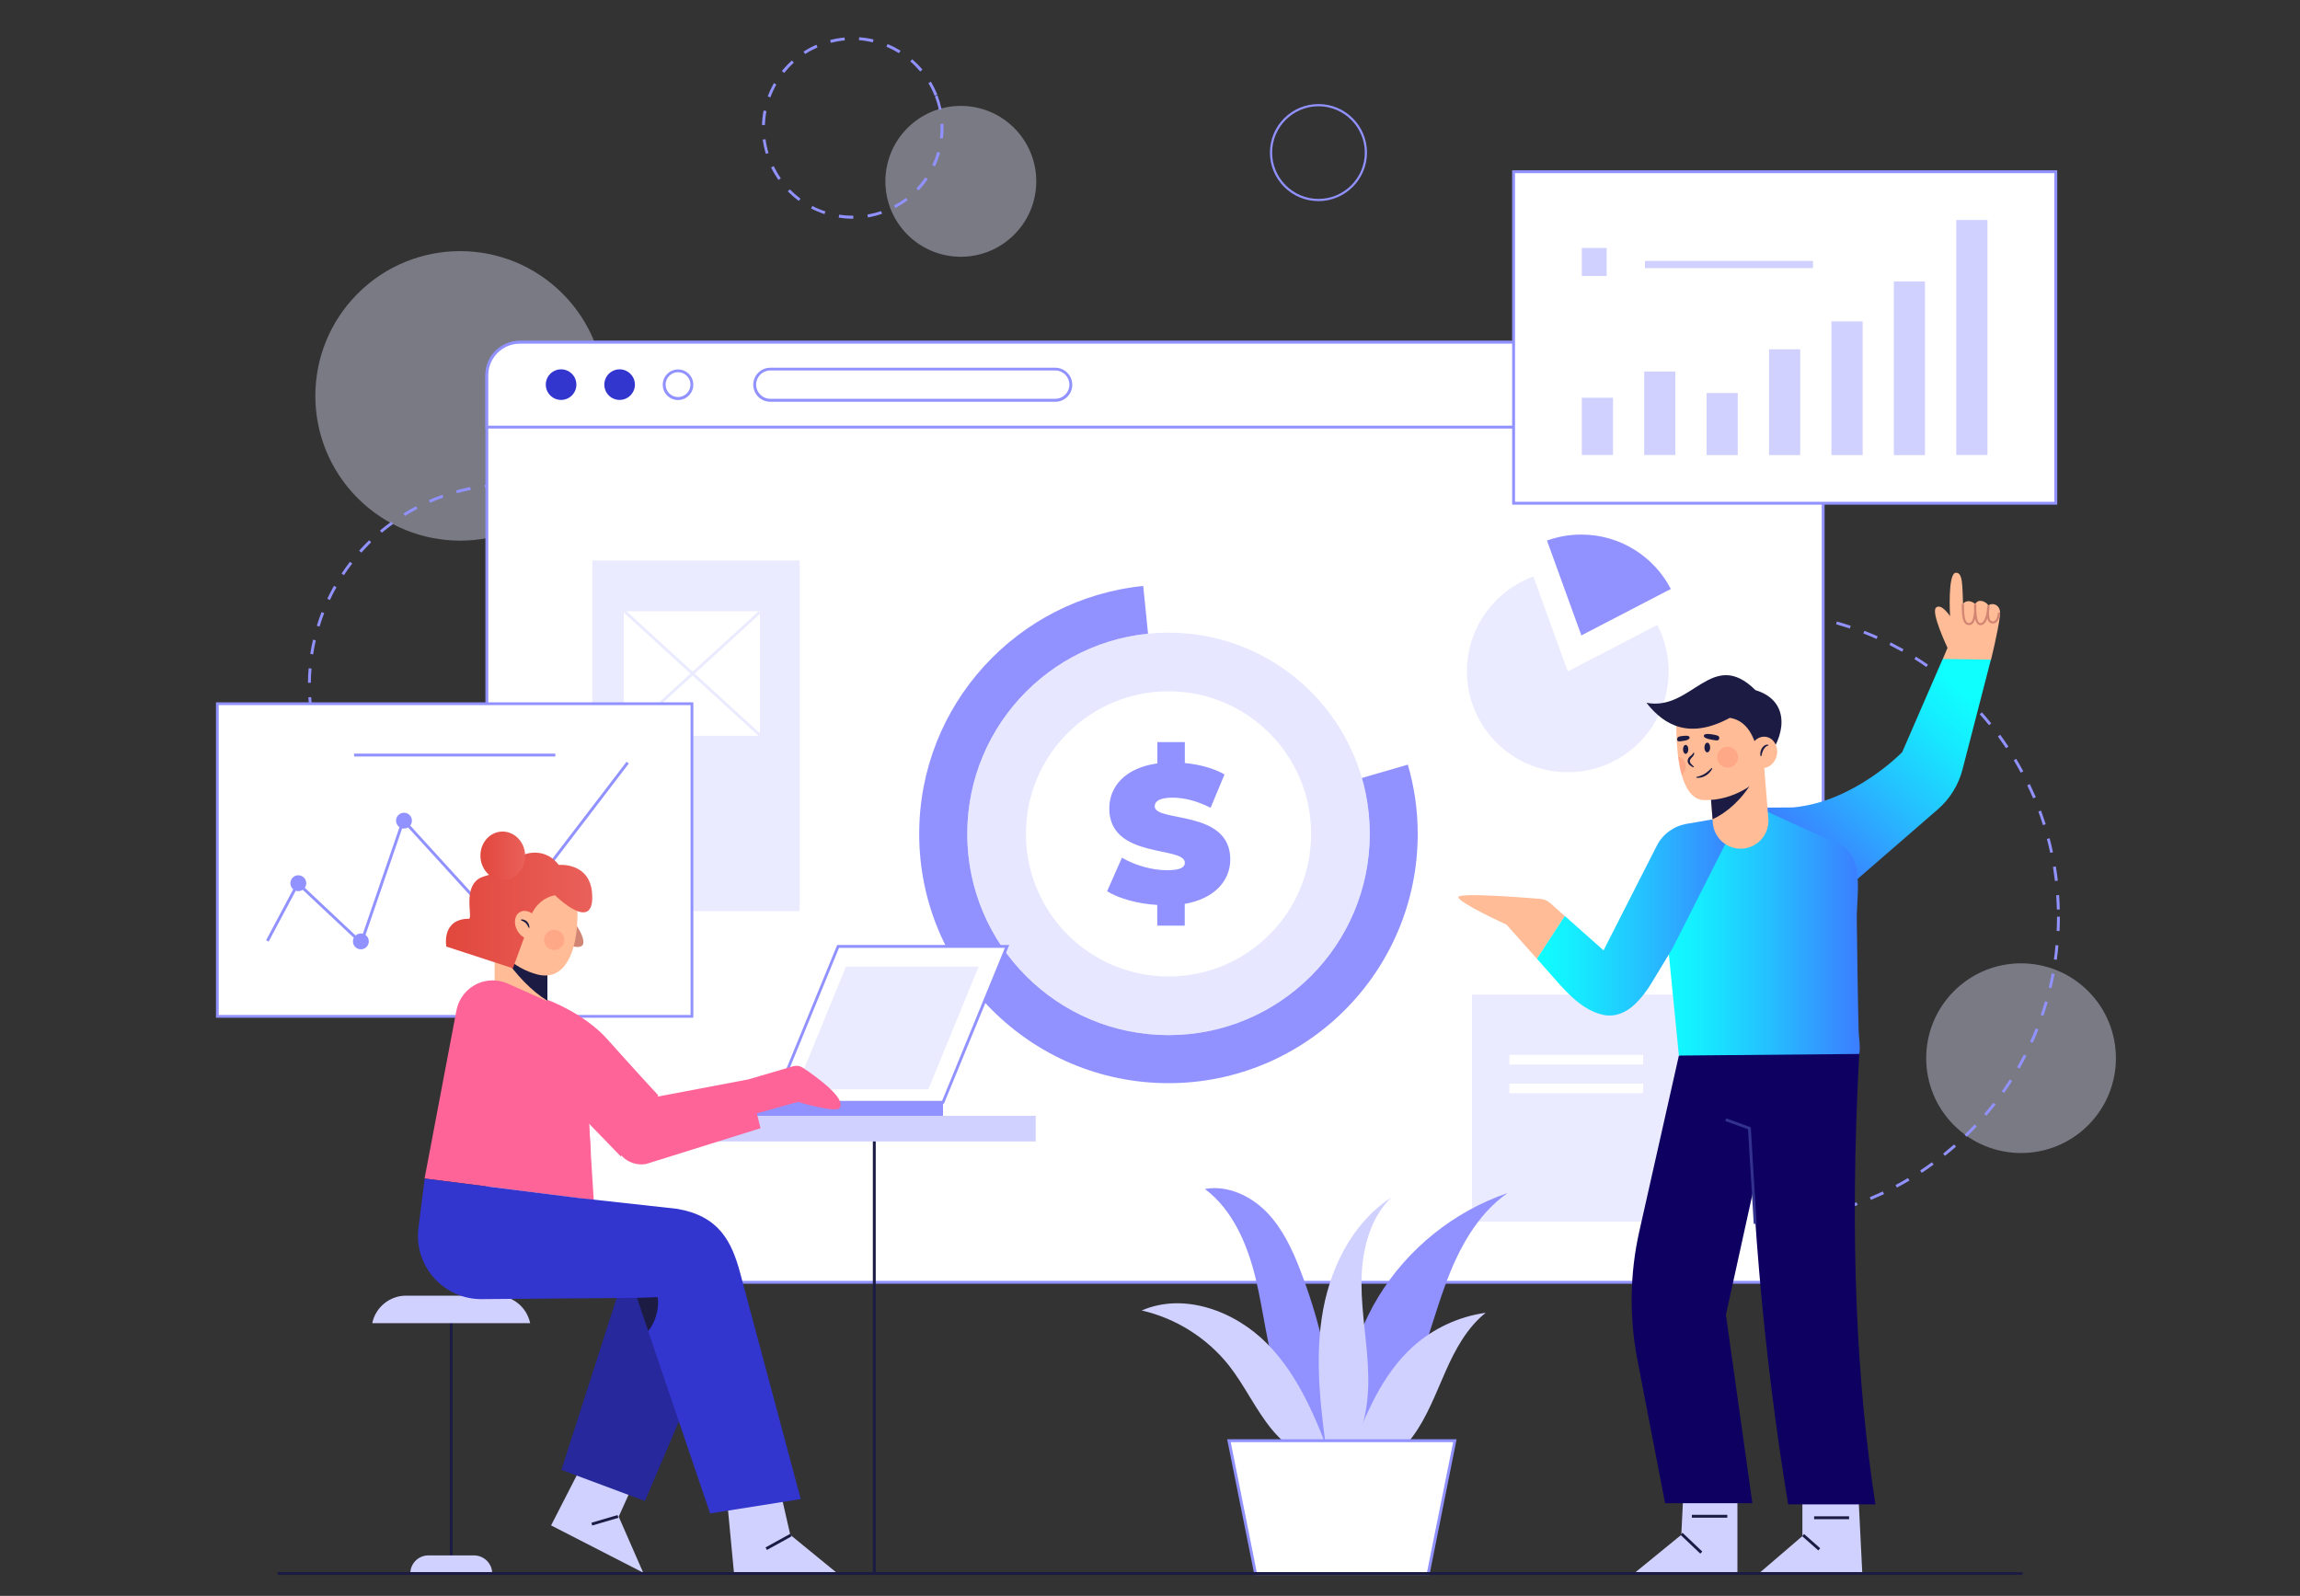 <?xml version="1.0" encoding="utf-8"?>
<!-- Generator: Adobe Illustrator 22.0.1, SVG Export Plug-In . SVG Version: 6.00 Build 0)  -->
<svg version="1.1" xmlns="http://www.w3.org/2000/svg" xmlns:xlink="http://www.w3.org/1999/xlink" x="0px" y="0px"
	 viewBox="0 0 2000 1387.9" style="enable-background:new 0 0 2000 1387.9;" xml:space="preserve">
<rect x="0" y="0" width="2000" height="1387.9" fill="#333333" stroke="none"/>
<style type="text/css">
	.st0{display:none;}
	.st1{opacity:0.4;fill:#E5E5FF;}
	.st2{fill:#9192FF;}
	.st3{fill:#FFFFFF;}
	.st4{fill:#3335CF;}
	.st5{opacity:0.5;fill:#D1D1FF;}
	.st6{fill:#D1D1FF;}
	.st7{fill:#EBEBFF;}
	.st8{fill:#1B1B43;}
	.st9{fill:#0E0060;}
	.st10{fill:#32328E;}
	.st11{fill:#FFBC96;}
	.st12{fill:url(#SVGID_1_);}
	.st13{fill:url(#SVGID_2_);}
	.st14{fill:url(#SVGID_3_);}
	.st15{fill:#D28572;}
	.st16{opacity:0.2;fill:#FE5B52;}
	.st17{fill:url(#SVGID_4_);}
	.st18{fill:url(#SVGID_5_);}
	.st19{fill:#FF6498;}
	.st20{fill:#26289C;}
</style>
<g id="BACKGROUND" class="st0">
</g>
<g id="OBJECTS">
	<g>
		
			<ellipse transform="matrix(0.707 -0.707 0.707 0.707 -135.833 1512.38)" class="st1" cx="1757.7" cy="920.2" rx="82.5" ry="82.5"/>
		
			<ellipse transform="matrix(0.707 -0.707 0.707 0.707 -126.269 383.81)" class="st1" cx="400.2" cy="344.3" rx="125.9" ry="125.9"/>
		<circle class="st1" cx="835.5" cy="157.7" r="65.6"/>
		<path class="st2" d="M741.5,190.2c-4.1,0-8.2-0.3-12.2-1l0.4-2.5c3.9,0.6,7.9,0.9,11.8,0.9l0.5,0l0,2.5L741.5,190.2z M754.7,189.1
			l-0.4-2.5c4-0.7,8-1.7,11.9-3l0.8,2.4C763,187.3,758.8,188.4,754.7,189.1z M717,186.2c-4-1.3-8-3-11.7-4.9l1.1-2.2
			c3.6,1.9,7.4,3.5,11.3,4.7L717,186.2z M778.6,180.9l-1.2-2.2c3.6-1.9,7.1-4.1,10.4-6.6l1.5,2C785.9,176.6,782.3,178.9,778.6,180.9
			z M694.6,174.7c-3.4-2.5-6.6-5.3-9.6-8.3l1.8-1.7c2.9,2.9,6,5.6,9.3,8.1L694.6,174.7z M798.7,165.6l-1.8-1.7
			c2.8-3,5.4-6.2,7.7-9.6l2.1,1.4C804.3,159.2,801.7,162.6,798.7,165.6z M676.9,156.5c-2.4-3.5-4.6-7.1-6.4-10.9l2.3-1.1
			c1.8,3.7,3.9,7.3,6.2,10.6L676.9,156.5z M813,144.7l-2.3-1.1c1.7-3.7,3.2-7.6,4.3-11.5l2.4,0.7C816.3,136.9,814.8,140.9,813,144.7
			z M665.9,133.8c-1.2-4.1-2.1-8.2-2.7-12.4l2.5-0.3c0.5,4,1.4,8.1,2.6,12L665.9,133.8z M819.9,120.4l-2.5-0.3
			c0.3-2.9,0.5-5.9,0.5-8.9c0-1.1,0-2.3-0.1-3.4l2.5-0.1c0.1,1.2,0.1,2.3,0.1,3.5C820.5,114.3,820.3,117.4,819.9,120.4z
			 M665.1,108.8l-2.5-0.1c0.1-4.2,0.6-8.5,1.4-12.6l2.5,0.5C665.7,100.6,665.3,104.7,665.1,108.8z M816.4,95.6c-0.8-4-2-8-3.5-11.8
			l2.3-0.9c1.5,4,2.7,8.1,3.6,12.2L816.4,95.6z M669.9,84.7l-2.3-0.9c1.5-4,3.3-7.8,5.3-11.5l2.2,1.2
			C673,77.2,671.3,80.9,669.9,84.7z M812.7,83.3c-1.5-3.8-3.3-7.5-5.4-11l2.2-1.3c2.1,3.6,4,7.5,5.6,11.4L812.7,83.3z M681.9,63.4
			l-2-1.6c2.6-3.3,5.6-6.4,8.7-9.2l1.7,1.9C687.3,57.2,684.5,60.2,681.9,63.4z M800.2,62.2c-2.6-3.1-5.5-6.1-8.6-8.8l1.6-1.9
			c3.2,2.8,6.2,5.8,8.9,9L800.2,62.2z M700.1,47l-1.4-2.1c3.5-2.3,7.3-4.3,11.2-6l1,2.3C707.1,42.9,703.5,44.8,700.1,47z
			 M781.7,46.2c-3.5-2.1-7.2-4-10.9-5.6l1-2.3c3.9,1.6,7.7,3.6,11.3,5.8L781.7,46.2z M722.5,37.2l-0.6-2.4c4.1-1.1,8.3-1.8,12.5-2.2
			l0.2,2.5C730.5,35.5,726.5,36.2,722.5,37.2z M759,36.8c-4-0.9-8.1-1.6-12.1-1.9l0.2-2.5c4.2,0.3,8.4,0.9,12.5,1.9L759,36.8z"/>
		<path class="st2" d="M1529.1,1063.9l0-2.5c4.1-0.1,8.3-0.2,12.4-0.5l0.2,2.5C1537.5,1063.6,1533.3,1063.8,1529.1,1063.9z
			 M1516.6,1063.8c-4.2-0.1-8.4-0.3-12.5-0.7l0.2-2.5c4.1,0.3,8.3,0.5,12.4,0.6L1516.6,1063.8z M1554.2,1062.3l-0.3-2.5
			c4.1-0.5,8.3-1,12.3-1.7l0.4,2.5C1562.5,1061.2,1558.3,1061.8,1554.2,1062.3z M1491.6,1061.9c-4.1-0.5-8.3-1.1-12.4-1.8l0.4-2.5
			c4.1,0.7,8.2,1.3,12.3,1.8L1491.6,1061.9z M1579,1058.3l-0.5-2.4c4.1-0.8,8.1-1.8,12.1-2.8l0.6,2.4
			C1587.2,1056.5,1583.1,1057.5,1579,1058.3z M1466.8,1057.7c-4.1-0.9-8.2-1.9-12.2-3l0.7-2.4c4,1.1,8,2.1,12.1,3L1466.8,1057.7z
			 M1603.3,1052l-0.7-2.4c3.9-1.2,7.9-2.5,11.8-4l0.9,2.4C1611.3,1049.5,1607.3,1050.8,1603.3,1052z M1442.6,1051.1
			c-4-1.3-8-2.7-11.9-4.1l0.9-2.3c3.9,1.5,7.8,2.8,11.8,4.1L1442.6,1051.1z M1626.9,1043.5l-1-2.3c3.8-1.6,7.6-3.3,11.3-5l1.1,2.3
			C1634.5,1040.2,1630.7,1041.9,1626.9,1043.5z M1419,1042.3c-3.8-1.7-7.7-3.4-11.4-5.2l1.1-2.2c3.7,1.8,7.5,3.6,11.3,5.2
			L1419,1042.3z M1649.5,1032.8l-1.2-2.2c3.6-1.9,7.3-4,10.8-6.1l1.3,2.2C1656.9,1028.8,1653.2,1030.9,1649.5,1032.8z
			 M1396.4,1031.2c-3.7-2-7.3-4.1-10.9-6.3l1.3-2.1c3.5,2.2,7.2,4.3,10.8,6.2L1396.4,1031.2z M1671.1,1020l-1.4-2.1
			c3.5-2.3,6.9-4.7,10.2-7.1l1.5,2C1678,1015.3,1674.6,1017.7,1671.1,1020z M1375,1018.1c-3.4-2.3-6.9-4.8-10.2-7.3l1.5-2
			c3.3,2.5,6.7,4.9,10.1,7.2L1375,1018.1z M1691.3,1005.2l-1.6-1.9c3.2-2.6,6.4-5.3,9.5-8l1.7,1.9
			C1697.8,999.9,1694.6,1002.6,1691.3,1005.2z M1354.9,1003.1c-3.2-2.7-6.4-5.4-9.5-8.2l1.7-1.9c3.1,2.8,6.2,5.5,9.4,8.1
			L1354.9,1003.1z M1710.1,988.6l-1.7-1.8c3-2.9,5.9-5.9,8.7-8.9l1.8,1.7C1716.1,982.7,1713.1,985.7,1710.1,988.6z M1336.3,986.2
			c-3-2.9-5.9-6-8.7-9.1l1.8-1.7c2.8,3,5.7,6.1,8.6,9L1336.3,986.2z M1727.3,970.3l-1.9-1.6c2.7-3.1,5.3-6.4,7.9-9.6l2,1.5
			C1732.7,963.9,1730,967.1,1727.3,970.3z M1319.3,967.7c-2.7-3.2-5.3-6.5-7.8-9.8l2-1.5c2.5,3.3,5.1,6.6,7.7,9.7L1319.3,967.7z
			 M1742.7,950.5l-2-1.4c2.4-3.4,4.7-6.9,6.9-10.3l2.1,1.3C1747.5,943.5,1745.1,947.1,1742.7,950.5z M1304.2,947.7
			c-2.4-3.4-4.7-7-6.8-10.5l2.1-1.3c2.2,3.5,4.4,7,6.8,10.4L1304.2,947.7z M1756.2,929.3l-2.2-1.2c2-3.6,4-7.3,5.9-11l2.2,1.1
			C1760.3,921.9,1758.3,925.7,1756.2,929.3z M1291,926.4c-2-3.6-4-7.4-5.8-11.1l2.2-1.1c1.8,3.7,3.8,7.4,5.8,11L1291,926.4z
			 M1767.6,906.9l-2.3-1c1.7-3.8,3.3-7.6,4.9-11.5l2.3,0.9C1771,899.2,1769.4,903.1,1767.6,906.9z M1279.9,903.9
			c-1.7-3.8-3.3-7.7-4.7-11.6l2.3-0.9c1.5,3.8,3,7.7,4.7,11.5L1279.9,903.9z M1776.9,883.5l-2.4-0.8c1.3-3.9,2.6-7.9,3.7-11.9
			l2.4,0.7C1779.5,875.5,1778.2,879.5,1776.9,883.5z M1271,880.5c-1.3-4-2.5-8-3.6-12l2.4-0.7c1.1,4,2.3,8,3.6,11.9L1271,880.5z
			 M1783.9,859.4l-2.4-0.6c1-4,1.8-8.1,2.6-12.2l2.5,0.5C1785.7,851.2,1784.8,855.3,1783.9,859.4z M1264.3,856.3
			c-0.9-4-1.8-8.2-2.5-12.3l2.5-0.4c0.7,4.1,1.6,8.2,2.5,12.2L1264.3,856.3z M1788.5,834.7l-2.5-0.3c0.6-4.1,1.1-8.2,1.4-12.4
			l2.5,0.2C1789.6,826.4,1789.1,830.6,1788.5,834.7z M1259.9,831.6c-0.5-4.1-1-8.3-1.3-12.5l2.5-0.2c0.3,4.1,0.8,8.3,1.3,12.4
			L1259.9,831.6z M1790.9,809.7l-2.5-0.1c0.2-4.1,0.3-8.3,0.3-12.4h2.5C1791.2,801.4,1791.1,805.6,1790.9,809.7z M1257.9,806.6
			c-0.1-3.1-0.2-6.3-0.2-9.4c0-1.1,0-2.1,0-3.2l2.5,0c0,1,0,2.1,0,3.1c0,3.1,0.1,6.2,0.2,9.3L1257.9,806.6z M1788.6,791
			c-0.1-4.1-0.3-8.3-0.6-12.4l2.5-0.2c0.3,4.1,0.5,8.4,0.6,12.5L1788.6,791z M1260.7,781.6l-2.5-0.1c0.2-4.2,0.6-8.4,1-12.5l2.5,0.3
			C1261.2,773.3,1260.9,777.5,1260.7,781.6z M1786.9,766.2c-0.5-4.1-1.1-8.2-1.7-12.3l2.5-0.4c0.7,4.1,1.3,8.3,1.7,12.4
			L1786.9,766.2z M1263.3,756.9l-2.5-0.4c0.6-4.1,1.4-8.3,2.2-12.4l2.5,0.5C1264.6,748.7,1263.9,752.8,1263.3,756.9z M1782.8,741.7
			c-0.9-4-1.8-8.1-2.9-12.1l2.4-0.6c1.1,4,2,8.1,2.9,12.2L1782.8,741.7z M1268.2,732.5l-2.4-0.6c1-4,2.1-8.1,3.4-12.1l2.4,0.7
			C1270.3,724.5,1269.2,728.5,1268.2,732.5z M1776.5,717.6c-1.2-3.9-2.6-7.9-4-11.8l2.3-0.9c1.4,3.9,2.8,7.9,4.1,11.9L1776.5,717.6z
			 M1275.4,708.7l-2.4-0.8c1.4-3.9,2.9-7.9,4.5-11.8l2.3,0.9C1278.3,700.9,1276.8,704.8,1275.4,708.7z M1767.9,694.3
			c-1.6-3.8-3.3-7.6-5.1-11.3l2.3-1.1c1.8,3.8,3.5,7.6,5.2,11.4L1767.9,694.3z M1284.8,685.6l-2.3-1.1c1.8-3.8,3.6-7.6,5.6-11.3
			l2.2,1.2C1288.4,678.1,1286.6,681.9,1284.8,685.6z M1757.2,672c-1.9-3.6-4-7.2-6.1-10.8l2.1-1.3c2.2,3.6,4.2,7.2,6.2,10.9
			L1757.2,672z M1296.4,663.6l-2.2-1.3c2.1-3.6,4.3-7.2,6.6-10.7l2.1,1.4C1300.7,656.5,1298.5,660,1296.4,663.6z M1744.4,650.7
			c-2.3-3.4-4.7-6.8-7.1-10.2l2-1.5c2.5,3.4,4.9,6.8,7.2,10.3L1744.4,650.7z M1310,642.7l-2-1.5c2.4-3.4,5-6.7,7.6-10l2,1.6
			C1315,636.1,1312.4,639.4,1310,642.7z M1729.6,630.7c-2.6-3.2-5.3-6.4-8.1-9.5l1.9-1.7c2.8,3.1,5.5,6.3,8.1,9.6L1729.6,630.7z
			 M1325.5,623.3l-1.9-1.6c2.7-3.1,5.6-6.3,8.5-9.3l1.8,1.7C1331.1,617.1,1328.2,620.2,1325.5,623.3z M1713.1,612.1
			c-2.9-3-5.9-5.9-8.9-8.7l1.7-1.8c3,2.8,6.1,5.8,9,8.8L1713.1,612.1z M1342.7,605.3l-1.7-1.8c3-2.9,6.2-5.7,9.3-8.4l1.6,1.9
			C1348.8,599.7,1345.7,602.5,1342.7,605.3z M1694.8,595.2c-3.1-2.7-6.4-5.3-9.7-7.8l1.5-2c3.3,2.5,6.6,5.2,9.8,7.9L1694.8,595.2z
			 M1361.6,589.1l-1.5-2c3.3-2.6,6.7-5.1,10.1-7.5l1.4,2C1368.2,584.1,1364.8,586.6,1361.6,589.1z M1675.1,580.1
			c-3.4-2.4-6.9-4.7-10.4-6.9l1.3-2.1c3.5,2.2,7.1,4.5,10.5,6.9L1675.1,580.1z M1381.8,574.7l-1.4-2.1c3.5-2.3,7.1-4.4,10.7-6.5
			l1.3,2.2C1388.9,570.3,1385.3,572.5,1381.8,574.7z M1654,566.8c-3.6-2-7.3-4-11-5.9l1.1-2.2c3.7,1.9,7.5,3.9,11.1,5.9L1654,566.8z
			 M1403.3,562.3l-1.1-2.2c3.7-1.9,7.5-3.8,11.3-5.5l1,2.3C1410.7,558.6,1407,560.4,1403.3,562.3z M1631.8,555.7
			c-3.8-1.7-7.6-3.3-11.5-4.8l0.9-2.3c3.9,1.5,7.8,3.1,11.6,4.8L1631.8,555.7z M1425.9,551.9l-0.9-2.3c3.9-1.6,7.8-3,11.8-4.4
			l0.8,2.4C1433.6,548.9,1429.7,550.4,1425.9,551.9z M1608.5,546.6c-3.9-1.3-7.9-2.5-11.9-3.7l0.7-2.4c4,1.1,8,2.4,12,3.7
			L1608.5,546.6z M1449.4,543.8l-0.7-2.4c4-1.2,8.1-2.3,12.1-3.3l0.6,2.4C1457.4,541.5,1453.3,542.6,1449.4,543.8z M1584.6,539.8
			c-4-0.9-8.1-1.8-12.2-2.5l0.5-2.5c4.1,0.8,8.2,1.6,12.3,2.6L1584.6,539.8z M1473.5,537.9l-0.5-2.5c4.1-0.8,8.3-1.5,12.4-2.1
			l0.4,2.5C1481.7,536.4,1477.6,537.1,1473.5,537.9z M1560.2,535.3c-4.1-0.6-8.2-1-12.4-1.4l0.2-2.5c4.2,0.4,8.3,0.8,12.5,1.4
			L1560.2,535.3z M1498.1,534.2l-0.2-2.5c4.1-0.4,8.3-0.7,12.5-0.9l0.1,2.5C1506.4,533.5,1502.2,533.8,1498.1,534.2z M1535.4,533.2
			c-3.6-0.1-7.3-0.2-11-0.2c-0.5,0-1,0-1.5,0l0-2.5c0.5,0,1,0,1.5,0c3.7,0,7.4,0.1,11.1,0.2L1535.4,533.2z"/>
		<path class="st2" d="M442.3,771.4c-4.2,0-8.4-0.2-12.6-0.5l0.2-2.5c4.1,0.3,8.3,0.5,12.4,0.5L442.3,771.4z M454.9,771l-0.2-2.5
			c4.1-0.3,8.3-0.7,12.3-1.2l0.3,2.5C463.3,770.3,459.1,770.8,454.9,771z M417.3,769.5c-4.1-0.6-8.3-1.4-12.4-2.3l0.5-2.4
			c4,0.9,8.1,1.7,12.2,2.3L417.3,769.5z M479.8,767.6l-0.5-2.4c4-0.8,8.1-1.9,12-3l0.7,2.4C488,765.7,483.9,766.8,479.8,767.6z
			 M392.7,764c-4-1.2-8-2.6-11.9-4.1l0.9-2.3c3.9,1.5,7.8,2.8,11.8,4L392.7,764z M504,760.7l-0.9-2.3c3.9-1.4,7.7-3,11.5-4.7l1,2.3
			C511.8,757.6,507.9,759.2,504,760.7z M369.2,755c-3.8-1.8-7.6-3.7-11.2-5.7l1.2-2.2c3.6,2,7.3,3.9,11.1,5.7L369.2,755z
			 M526.9,750.3l-1.2-2.2c3.6-2,7.2-4.1,10.7-6.3l1.3,2.1C534.2,746.2,530.6,748.3,526.9,750.3z M347.2,742.8
			c-3.5-2.3-6.9-4.7-10.3-7.3l1.5-2c3.3,2.5,6.7,4.9,10.1,7.2L347.2,742.8z M548.1,736.8l-1.5-2c3.3-2.5,6.6-5.1,9.7-7.8l1.6,1.9
			C554.7,731.6,551.4,734.3,548.1,736.8z M327.2,727.5c-3.1-2.8-6.2-5.7-9.1-8.7l1.8-1.8c2.9,2.9,5.9,5.8,9,8.5L327.2,727.5z
			 M567.1,720.4l-1.8-1.8c2.9-2.9,5.8-5.9,8.5-9.1l1.9,1.6C573,714.3,570.1,717.4,567.1,720.4z M309.6,709.6
			c-2.7-3.2-5.3-6.5-7.8-9.9l2-1.5c2.4,3.3,5,6.6,7.7,9.7L309.6,709.6z M583.7,701.4l-2-1.5c2.5-3.3,4.9-6.7,7.1-10.2l2.1,1.4
			C588.6,694.6,586.2,698.1,583.7,701.4z M294.7,689.3c-2.2-3.5-4.4-7.2-6.3-10.9l2.2-1.2c1.9,3.6,4,7.2,6.2,10.7L294.7,689.3z
			 M597.3,680.3l-2.2-1.2c2-3.6,3.9-7.3,5.6-11.1l2.3,1C601.3,672.8,599.4,676.6,597.3,680.3z M282.8,667.1
			c-1.7-3.8-3.3-7.7-4.7-11.7l2.4-0.8c1.4,3.9,3,7.7,4.6,11.5L282.8,667.1z M607.8,657.4l-2.3-0.9c1.4-3.9,2.8-7.8,3.9-11.8l2.4,0.7
			C610.7,649.5,609.3,653.5,607.8,657.4z M274.3,643.5c-1.1-4-2.1-8.1-3-12.2l2.4-0.5c0.8,4,1.8,8.1,2.9,12.1L274.3,643.5z
			 M614.9,633.3l-2.4-0.5c0.9-4,1.6-8.1,2.2-12.2l2.5,0.4C616.6,625,615.8,629.2,614.9,633.3z M269.3,618.9
			c-0.5-4.1-0.9-8.3-1.2-12.5l2.5-0.1c0.2,4.1,0.6,8.3,1.2,12.3L269.3,618.9z M618.5,608.4l-2.5-0.2c0.3-4.1,0.4-8.3,0.4-12.4h2.5
			C619,600,618.8,604.2,618.5,608.4z M270.3,593.8l-2.5,0c0-4.2,0.2-8.4,0.6-12.6l2.5,0.2C270.5,585.5,270.3,589.7,270.3,593.8z
			 M616.3,587.5c-0.2-4.1-0.5-8.3-1-12.4l2.5-0.3c0.5,4.1,0.8,8.4,1,12.5L616.3,587.5z M272.3,569.1l-2.5-0.4
			c0.6-4.1,1.4-8.3,2.4-12.4l2.4,0.6C273.7,560.9,272.9,565,272.3,569.1z M613.3,562.9c-0.8-4-1.7-8.1-2.8-12.1l2.4-0.6
			c1.1,4,2,8.2,2.8,12.3L613.3,562.9z M277.9,544.9l-2.4-0.7c1.2-4,2.6-8,4.1-11.9l2.3,0.9C280.4,537,279.1,541,277.9,544.9z
			 M606.9,538.9c-1.4-3.9-2.9-7.8-4.5-11.5l2.3-1c1.7,3.8,3.2,7.8,4.6,11.7L606.9,538.9z M286.9,521.8l-2.3-1.1
			c1.8-3.8,3.7-7.5,5.8-11.2l2.2,1.2C290.5,514.3,288.6,518.1,286.9,521.8z M597.1,516.2c-1.9-3.7-3.9-7.3-6.1-10.8l2.1-1.3
			c2.2,3.6,4.3,7.2,6.2,10.9L597.1,516.2z M299.1,500.2l-2.1-1.4c2.3-3.5,4.8-6.9,7.3-10.2l2,1.5
			C303.8,493.4,301.3,496.7,299.1,500.2z M584.1,495.1c-2.4-3.3-5-6.6-7.6-9.8l1.9-1.6c2.7,3.2,5.3,6.6,7.7,10L584.1,495.1z
			 M314.2,480.6l-1.9-1.7c2.8-3.1,5.7-6.2,8.7-9.1l1.7,1.8C319.9,474.5,317,477.5,314.2,480.6z M568.3,476c-2.9-3-5.8-5.9-8.9-8.6
			l1.7-1.9c3.1,2.8,6.1,5.8,9,8.8L568.3,476z M332,463.3l-1.6-1.9c3.2-2.7,6.5-5.3,9.9-7.7l1.5,2C338.5,458.1,335.2,460.6,332,463.3
			z M549.9,459.4c-3.2-2.5-6.6-5-10-7.3l1.4-2.1c3.5,2.3,6.9,4.8,10.2,7.4L549.9,459.4z M352.1,448.7l-1.3-2.1
			c3.5-2.2,7.2-4.3,10.9-6.3l1.2,2.2C359.2,444.5,355.6,446.5,352.1,448.7z M529.3,445.5c-3.6-2.1-7.3-4-11-5.8l1.1-2.3
			c3.8,1.8,7.5,3.8,11.1,5.9L529.3,445.5z M374,437.2l-1-2.3c3.8-1.7,7.8-3.2,11.7-4.6l0.8,2.4C381.6,434,377.8,435.5,374,437.2z
			 M506.9,434.8c-3.8-1.5-7.8-2.9-11.7-4.1l0.7-2.4c4,1.3,8,2.7,11.9,4.2L506.9,434.8z M397.3,428.9l-0.7-2.4
			c4-1.1,8.1-2.1,12.2-2.9l0.5,2.5C405.4,426.9,401.3,427.8,397.3,428.9z M483.3,427.4c-4-0.9-8.1-1.8-12.2-2.4l0.4-2.5
			c4.1,0.7,8.3,1.5,12.3,2.4L483.3,427.4z M421.7,424.1l-0.3-2.5c4.1-0.5,8.4-0.9,12.5-1.1l0.1,2.5
			C429.9,423.2,425.7,423.6,421.7,424.1z M458.8,423.4c-4.1-0.4-8.3-0.6-12.4-0.7l0-2.5c4.2,0.1,8.4,0.3,12.6,0.7L458.8,423.4z"/>
		<path class="st2" d="M1146.5,174.9c-23.3,0-42.2-18.9-42.2-42.2c0-23.3,18.9-42.2,42.2-42.2s42.2,18.9,42.2,42.2
			C1188.7,156,1169.7,174.9,1146.5,174.9z M1146.5,92.4c-22.2,0-40.3,18.1-40.3,40.3c0,22.2,18.1,40.3,40.3,40.3
			s40.3-18.1,40.3-40.3C1186.8,110.5,1168.7,92.4,1146.5,92.4z"/>
	</g>
	<g>
		<g>
			<g>
				<path class="st3" d="M1585.4,326.3v760.2c0,15.8-12.8,28.6-28.6,28.6H452c-15.8,0-28.6-12.8-28.6-28.6V326.3
					c0-15.8,12.8-28.7,28.6-28.7h1104.7C1572.6,297.7,1585.4,310.5,1585.4,326.3z"/>
				<path class="st2" d="M1556.8,1116.4H452c-16.5,0-29.9-13.4-29.9-29.9V326.3c0-16.5,13.4-29.9,29.9-29.9h1104.7
					c16.5,0,29.9,13.4,29.9,29.9v760.2C1586.6,1103,1573.2,1116.4,1556.8,1116.4z M452,298.9c-15.1,0-27.4,12.3-27.4,27.4v760.2
					c0,15.1,12.3,27.4,27.4,27.4h1104.7c15.1,0,27.4-12.3,27.4-27.4V326.3c0-15.1-12.3-27.4-27.4-27.4H452z"/>
			</g>
			<g>
				<path class="st3" d="M1585.4,326.3v45.1h-1162v-45.1c0-15.8,12.8-28.7,28.6-28.7h1104.7C1572.6,297.7,1585.4,310.5,1585.4,326.3
					z"/>
				<path class="st2" d="M1586.6,372.7H422.1v-46.4c0-16.5,13.4-29.9,29.9-29.9h1104.7c16.5,0,29.9,13.4,29.9,29.9V372.7z
					 M424.6,370.2h1159.5v-43.9c0-15.1-12.3-27.4-27.4-27.4H452c-15.1,0-27.4,12.3-27.4,27.4V370.2z"/>
			</g>
			<circle class="st4" cx="487.9" cy="334.5" r="13.3"/>
			<path class="st4" d="M538.8,321.2c-7.4,0-13.3,6-13.3,13.3c0,7.4,6,13.3,13.3,13.3s13.3-6,13.3-13.3
				C552.1,327.2,546.1,321.2,538.8,321.2z"/>
			<path class="st2" d="M589.6,347.9c-7.4,0-13.3-6-13.3-13.3c0-7.4,6-13.3,13.3-13.3c7.4,0,13.3,6,13.3,13.3
				C602.9,341.9,596.9,347.9,589.6,347.9z M589.6,323.7c-6,0-10.8,4.9-10.8,10.8c0,6,4.9,10.8,10.8,10.8c6,0,10.8-4.9,10.8-10.8
				C600.4,328.6,595.6,323.7,589.6,323.7z"/>
			<path class="st2" d="M917.7,349.4H669.8c-8.2,0-14.8-6.7-14.8-14.8c0-8.2,6.7-14.8,14.8-14.8h247.8c8.2,0,14.8,6.7,14.8,14.8
				C932.5,342.7,925.8,349.4,917.7,349.4z M669.8,322.2c-6.8,0-12.3,5.5-12.3,12.3c0,6.8,5.5,12.3,12.3,12.3h247.8
				c6.8,0,12.3-5.5,12.3-12.3c0-6.8-5.5-12.3-12.3-12.3H669.8z"/>
		</g>
		<g>
			<path class="st2" d="M1232.8,725.2c0,119.7-97,216.8-216.7,216.8s-216.8-97-216.8-216.8c0-112.3,85.4-204.6,194.8-215.6l7.2,71.1
				c-73.3,7.4-130.5,69.3-130.5,144.5c0,80.2,65,145.3,145.2,145.3c80.2,0,145.2-65,145.2-145.3c0-14-2-27.5-5.7-40.3l68.7-19.9
				C1229.8,684.1,1232.8,704.3,1232.8,725.2z"/>
			<circle class="st3" cx="1016.1" cy="725.2" r="175"/>
			<circle class="st5" cx="1016.1" cy="725.2" r="175"/>
			<g>
				<ellipse class="st3" cx="1016.1" cy="725.2" rx="124" ry="124"/>
				<g>
					<path class="st2" d="M1030.2,786.1V805h-23.9v-18c-17-1-33.4-5.6-43.6-11.9l12.9-29.2c11.2,6.6,26.1,10.9,39.2,10.9
						c11.4,0,15.5-2.4,15.5-6.5c0-14.9-65.7-2.9-65.7-47.2c0-19.2,13.9-35.3,41.8-39.2v-18.5h23.9v18.2c12.6,1.2,24.8,4.4,34.5,9.9
						l-12.1,29c-11.7-5.9-22.8-8.8-33.1-8.8c-11.7,0-15.5,3.4-15.5,7.5c0,14.3,65.7,2.4,65.7,46.2
						C1069.8,765.6,1056.5,781.5,1030.2,786.1z"/>
				</g>
			</g>
		</g>
		<g>
			<g>
				<rect x="1316.1" y="149.4" class="st3" width="471.5" height="288.3"/>
				<path class="st2" d="M1788.9,438.9h-474V148.1h474V438.9z M1317.4,436.4h469V150.6h-469V436.4z"/>
			</g>
			<g>
				<g>
					<rect x="1375.5" y="345.9" class="st6" width="27.1" height="49.8"/>
					<rect x="1429.7" y="323.1" class="st6" width="27.1" height="72.6"/>
					<rect x="1484" y="341.8" class="st6" width="27.1" height="54"/>
					<rect x="1538.3" y="303.8" class="st6" width="27.1" height="92"/>
					<rect x="1592.6" y="279.5" class="st6" width="27.1" height="116.3"/>
					<rect x="1646.8" y="244.8" class="st6" width="27.1" height="151"/>
					<rect x="1701.1" y="191.3" class="st6" width="27.1" height="204.4"/>
				</g>
				<g>
					<rect x="1375.5" y="215.6" class="st6" width="21.6" height="24.4"/>
					<rect x="1430.4" y="226.9" class="st6" width="146.1" height="6.3"/>
				</g>
			</g>
		</g>
		<g>
			<path class="st7" d="M1363.3,583.9l-29.9-82.5c-33.7,12.2-57.8,44.5-57.8,82.5c0,48.4,39.3,87.7,87.7,87.7s87.7-39.3,87.7-87.7
				c0-14.6-3.6-28.3-9.9-40.4L1363.3,583.9z"/>
			<path class="st2" d="M1452.9,512.2c-14.6-28.1-44-47.3-77.8-47.3c-10.5,0-20.5,1.8-29.9,5.2l29.9,82.5L1452.9,512.2z"/>
		</g>
		<g>
			<rect x="1280" y="864.9" class="st7" width="207.5" height="197.5"/>
			<rect x="1312.5" y="917.4" class="st3" width="116.3" height="8.3"/>
			<rect x="1312.5" y="942.4" class="st3" width="116.3" height="8.3"/>
		</g>
		<g>
			<rect x="515" y="487.4" class="st7" width="180.4" height="305"/>
			<g>
				<rect x="542.5" y="531.6" class="st3" width="118.3" height="108.3"/>
				
					<rect x="600.4" y="505.6" transform="matrix(0.675 -0.738 0.738 0.675 -236.667 634.007)" class="st7" width="2.5" height="160.4"/>
				
					<rect x="521.4" y="584.5" transform="matrix(0.738 -0.675 0.675 0.738 -237.661 560.095)" class="st7" width="160.4" height="2.5"/>
			</g>
		</g>
		<g>
			<g>
				<rect x="189" y="612" class="st3" width="412.7" height="271.9"/>
				<path class="st2" d="M602.9,885.1H187.8V610.8h415.1V885.1z M190.2,882.7h410.3V613.2H190.2V882.7z"/>
			</g>
			<g>
				<g>
					<polyline class="st3" points="232.5,818.3 259.2,768.3 314.2,819.9 350.8,713.3 419.2,788.3 464.2,769.9 545.8,663.3 					"/>
					<polygon class="st2" points="314.7,822.2 259.5,770.3 233.6,818.9 231.4,817.7 258.8,766.2 313.6,817.7 350.3,710.9 
						419.5,786.8 463.4,768.9 544.8,662.5 546.8,664 465,771 418.8,789.8 418.2,789.1 351.3,715.7 					"/>
				</g>
				<circle class="st2" cx="259.4" cy="768.1" r="6.9"/>
				<circle class="st2" cx="313.8" cy="818.7" r="6.9"/>
				<circle class="st2" cx="351.3" cy="713.7" r="6.9"/>
			</g>
			<g>
				<line class="st3" x1="307.9" y1="656.6" x2="482.9" y2="656.6"/>
				<rect x="307.9" y="655.4" class="st2" width="175" height="2.5"/>
			</g>
		</g>
	</g>
	<g>
		<g>
			<path class="st2" d="M1170.3,1269.3c-7.4-48.5,2.8-99.5,28.2-141.4c25.4-41.9,65.9-74.5,112.4-90.3
				c-26.3,18.4-42.3,48.1-53.5,78.2c-11.2,30.1-18.5,61.6-32.4,90.6c-13.8,29-35.6,56-65.8,66.8L1170.3,1269.3z"/>
			<path class="st2" d="M1163,1269.7c-1-56-11.9-111.9-32-164.2c-7.1-18.6-15.7-37.1-29.6-51.4c-13.9-14.2-34.1-23.6-53.7-20.1
				c24.4,18.3,37,48.3,44.2,77.9c7.1,29.6,9.9,60.4,19.9,89.2c10,28.8,29.2,56.5,57.9,66.8L1163,1269.7z"/>
			<path class="st6" d="M1159.2,1273.4c-13.9-37.6-29.1-76.1-57.2-104.7c-28.1-28.6-72.5-45-109.2-29c29.7,6.7,57,24,75.9,47.9
				c13.8,17.6,23.1,38.4,37.4,55.7c14.2,17.3,35.9,31.2,57.9,27.1L1159.2,1273.4z"/>
			<path class="st6" d="M1154.7,1270.8c-5.7-41.2-11.4-83.1-5.4-124.3s25.5-82.3,60.4-105c-19.3,18.9-25.8,47.6-25.8,74.7
				c0,27,5.5,53.9,5.9,80.9c0.5,27-4.9,55.8-23.2,75.7L1154.7,1270.8z"/>
			<path class="st6" d="M1174,1264.8c13.4-34.1,27.6-69.4,54.9-93.9c17.5-15.7,39.8-26,63-29.2c-16.3,13-26.6,32.1-35,51.2
				c-8.5,19.1-15.8,39-28.1,55.9c-12.3,16.9-30.7,30.8-51.6,31.7L1174,1264.8z"/>
		</g>
		<g>
			<polygon class="st3" points="1241.9,1368.5 1091.8,1368.5 1068.6,1252.9 1265.1,1252.9 			"/>
			<path class="st2" d="M1243,1369.7h-152.2l-23.7-118h199.5L1243,1369.7z M1092.8,1367.2h148.1l22.7-113h-193.4L1092.8,1367.2z"/>
		</g>
	</g>
	<g>
		<polygon class="st6" points="1510.8,1299 1510.8,1368.5 1420.7,1368.5 1462,1334.8 1464.1,1292.5 		"/>
		
			<rect x="1469.3" y="1331.1" transform="matrix(0.689 -0.725 0.725 0.689 -516.052 1482.944)" class="st8" width="2.5" height="23.7"/>
		<rect x="1471.2" y="1317.4" class="st8" width="30.8" height="2.5"/>
	</g>
	<g>
		<polygon class="st6" points="1616.1,1302.3 1619.4,1368.5 1529.3,1368.5 1567.3,1335.9 1567.3,1295.7 		"/>
		
			<rect x="1573" y="1332.8" transform="matrix(0.662 -0.75 0.75 0.662 -473.823 1633.408)" class="st8" width="2.5" height="18.7"/>
		<rect x="1577.5" y="1318.7" class="st8" width="30.4" height="2.5"/>
	</g>
	<path class="st9" d="M1519.9,899.7c1.5,138.4,13,274.7,35,408.6h75.9c-15.8-102.4-22.9-226.8-14.1-391.6l-54.8-44.9L1519.9,899.7z"
		/>
	<path class="st9" d="M1459.9,918l-34.4,152.8c-8.3,36.7-8.8,74.7-1.7,111.7l24.1,124.8h75.9l-23-163.8l54.9-249.7L1459.9,918z"/>
	<path class="st10" d="M1525,1064.4c-0.2-3.1-4.5-73.4-5-82.3l-19.8-7.2l0.9-2.3l21.4,7.8v0.9c0,1.5,3.3,55,5,83L1525,1064.4z"/>
	<path class="st11" d="M1689.4,573.1l4.1-9.7c0,0-14.7-30.9-10-35s12.2,7.5,12.2,7.5s-2.2-37.5,5-37.8c6.1-0.3,5.6,10.6,6.3,26.9
		c0,0,3.8-5,10.6,0.2c3.1-5.2,9.7-1.7,11.5,1.4c2.2-2.5,11.3-1.9,10,8.8c-1.6,13.5-7.8,38.4-7.8,38.4l-20,16.6L1689.4,573.1z"/>
	<linearGradient id="SVGID_1_" gradientUnits="userSpaceOnUse" x1="1704.927" y1="597.788" x2="1569.825" y2="743.471">
		<stop  offset="0" style="stop-color:#0FFFFF"/>
		<stop  offset="0.181" style="stop-color:#15EDFF"/>
		<stop  offset="0.544" style="stop-color:#25BFFF"/>
		<stop  offset="1" style="stop-color:#3C7DFF"/>
	</linearGradient>
	<path class="st12" d="M1528.7,702.4l30.4-0.2c53.3-4.8,95-48.1,95-48.1l35.2-81l41.9,0.6l-24.6,95.2c-3.5,13.7-11.1,26-21.8,35.2
		l-87.4,75.8L1528.7,702.4z"/>
	<linearGradient id="SVGID_2_" gradientUnits="userSpaceOnUse" x1="1445.39" y1="810.458" x2="1617.159" y2="810.458">
		<stop  offset="0" style="stop-color:#0FFFFF"/>
		<stop  offset="0.181" style="stop-color:#15EDFF"/>
		<stop  offset="0.544" style="stop-color:#25BFFF"/>
		<stop  offset="1" style="stop-color:#3C7DFF"/>
	</linearGradient>
	<path class="st13" d="M1445.4,771.4c0,0,14.5,146.6,14.5,146.6s156.8-1.4,156.8-1.4c1.3-6.1-0.4-14.2-0.5-20.4
		c-0.8-32.2-1.2-64.5-1.6-96.7c-0.3-21.5,7.6-55.1-16.6-65.9c-22-9.8-44-19.7-65.9-29.8c-1-0.4-2-0.9-3-1c-1.3-0.1-2.6,0.4-3.8,1
		c-16.4,7-32.7,13.9-49.1,20.8c-1.6,0.7-3.1,1.3-4.4,2.5c-1.1,1-1.8,2.3-2.5,3.5C1461.3,744.3,1453.3,757.8,1445.4,771.4z"/>
	<path class="st11" d="M1348.3,785.6c-2.6-2.3-5.8-3.7-9.2-3.9c-17.3-1.4-71.5-5.6-71-1.4c0.6,5,41.9,23.8,41.9,23.8
		c8.8,9.9,17.6,19.9,26.5,29.8l24.2-37.2L1348.3,785.6z"/>
	<linearGradient id="SVGID_3_" gradientUnits="userSpaceOnUse" x1="1336.447" y1="795.769" x2="1513.108" y2="795.769">
		<stop  offset="0" style="stop-color:#0FFFFF"/>
		<stop  offset="0.181" style="stop-color:#15EDFF"/>
		<stop  offset="0.544" style="stop-color:#25BFFF"/>
		<stop  offset="1" style="stop-color:#3C7DFF"/>
	</linearGradient>
	<path class="st14" d="M1466.5,716.5c-11.2,2-20.8,9-25.9,19.2l-46.2,90.8l-33.7-29.9l-24.2,37.2c2.9,3.3,5.9,6.6,8.8,10
		c13.1,14.7,28.4,34.5,48.8,38.8c10.4,2.2,20.1-2.1,27.6-9.3c5.5-5.3,10.4-11.7,14.3-18.2l18.4-30.4l58.8-116.3L1466.5,716.5z"/>
	<path class="st15" d="M1712.3,543.6c-5.9,0-6.4-7.7-6.4-18.6h1.9c0,12.9,1.1,16.8,4.5,16.8c0.7,0,1.3-0.3,1.8-0.8
		c1.7-1.8,2.3-6,2.5-9.7c-0.1-2.7-0.1-5.1,0-6.1l1.9,0c0,0.2,0.2,2.8,0,5.9c0.3,5.1,1.1,10.1,2.8,10.6c1,0.3,1.8,0.2,2.5-0.4
		c2-1.5,3.2-5.6,3.8-9.3c0.1-1.6,0.2-3.4,0.6-5.5l1.9,0.2c0,0.2-0.1,2.3-0.5,5c-0.1,3.9,0.3,7.7,1.9,8.3c1.2,0.5,2.1,0.5,2.9,0
		c2.1-1.3,2.9-5.7,3-7.3l1.9,0.1c0,0.3-0.5,6.7-3.9,8.8c-1.3,0.8-2.9,0.9-4.7,0.1c-0.4-0.2-1.8-1-2.6-3.9c-0.7,2.1-1.8,3.9-3.2,5
		c-1.2,0.9-2.6,1.1-4.1,0.6c-1.6-0.5-2.7-2.6-3.3-5.2c-0.5,1.6-1.1,3.1-2,4C1714.6,543.1,1713.5,543.6,1712.3,543.6z"/>
	<g>
		<path class="st11" d="M1515.5,738c-13.3,1.1-25-8.9-26.1-22.2l-0.3-3.4l-3.8-47.1l29.4-2.4l18.9-1.5l4.1,50.5
			C1538.7,725.3,1528.8,736.9,1515.5,738z"/>
		<path class="st8" d="M1524.2,678.9c-9.2,16.1-22.3,27.7-35,33.6l-3.8-47.1l29.4-2.4L1524.2,678.9z"/>
		<path class="st11" d="M1533.8,629.5l-5.8,49.2c0,0-18.8,17.9-46.3,17.1c-10-0.3-15.9-9.8-19.4-21.9c-1.4-5-2.4-10.5-3.1-16
			c-2.3-18.1-1.3-35.9-1.3-35.9l42.5-14.1L1533.8,629.5z"/>
		<path class="st8" d="M1527.3,649.7c-4.4-15.8-12.4-23.7-23.1-25.4c-34.2,18.5-56.4,7.5-72.5-13.1c39.6,7.7,56.9-48.5,94.8-11
			c28.1,8.5,27.6,35.4,11.7,57.3L1527.3,649.7z"/>
		<g>
			
				<ellipse transform="matrix(0.192 -0.981 0.981 0.192 597.94 2033.019)" class="st11" cx="1533.3" cy="653.5" rx="13.7" ry="11.9"/>
			<path class="st8" d="M1537.7,648.4c-2,0.3-3.2,1.8-4.2,3.5c-0.9,1.7-1.5,3.6-1.9,5.7l-0.7,0c-0.3-1.1-0.3-2.3-0.1-3.4
				c0.2-1.1,0.6-2.2,1.1-3.2c0.6-1,1.3-1.9,2.4-2.6c1-0.7,2.3-1,3.5-0.7L1537.7,648.4z"/>
		</g>
		<g>
			<path class="st8" d="M1468.1,651.7c0,2.1-1,3.9-2.3,3.9s-2.3-1.7-2.3-3.9c0-2.1,1-3.9,2.3-3.9S1468.1,649.6,1468.1,651.7z"/>
			<path class="st8" d="M1487.1,650.1c0,2.3-1.1,4.2-2.5,4.2s-2.5-1.9-2.5-4.2c0-2.3,1.1-4.2,2.5-4.2S1487.1,647.8,1487.1,650.1z"/>
			<path class="st8" d="M1473.3,654.8c0,0.7-0.3,1.5-0.6,2.1c-0.4,0.6-0.8,1.2-1.3,1.6c-0.9,1-1.7,1.9-1.9,2.8
				c-0.2,0.9,0.1,1.9,0.8,2.8c0.7,0.9,1.7,1.7,2.7,2.7l-0.4,0.6c-1.2-0.5-2.4-1.2-3.5-2.2c-0.5-0.5-1-1.1-1.3-1.9
				c-0.3-0.8-0.4-1.6-0.2-2.5c0.2-0.8,0.6-1.5,1.1-2.1c0.5-0.6,1-1,1.5-1.4c1-0.8,1.9-1.6,2.3-2.7L1473.3,654.8z"/>
			<path class="st8" d="M1475.1,675.7c2.6-0.6,5.1-1.4,7.3-2.8c1.1-0.7,2.1-1.4,3.1-2.3c1-0.9,1.9-1.8,2.9-2.7l0.6,0.4
				c-1.2,2.5-3.2,4.7-5.7,6.2c-2.5,1.5-5.4,2.2-8.2,1.9L1475.1,675.7z"/>
			<path class="st8" d="M1481.6,639.8c-0.5,2.8,8.3,3.7,9.9,4c1.3,0.2,3.2,0.4,3.5-1.6c0.3-2.5-2.3-2.7-3.9-3.1
				C1489.6,638.8,1482.1,637.1,1481.6,639.8z"/>
			<path class="st8" d="M1469.2,641.5c0,2.7-7.1,3-8.4,3.2c-1.1,0.1-2.5,0.1-2.4-1.8c0.1-2.4,2.3-2.4,3.5-2.7
				C1463.1,640.1,1469.3,638.9,1469.2,641.5z"/>
		</g>
		<circle class="st16" cx="1502.3" cy="658.5" r="9.1"/>
		<path class="st16" d="M1465.9,666.7c0,3-1.4,5.6-3.6,7.2c-1.4-5-2.4-10.5-3.1-16C1463.1,658.9,1465.9,662.5,1465.9,666.7z"/>
	</g>
	<g>
		<rect x="646.1" y="958.7" class="st2" width="173.9" height="11.7"/>
		<g>
			<polygon class="st3" points="820,958.7 673.1,958.7 728.8,823.1 875.6,823.1 			"/>
			<path class="st2" d="M820.8,959.9H671.3l56.7-138.1h149.6L820.8,959.9z M675,957.4h144.2l54.6-133.1H729.6L675,957.4z"/>
		</g>
		<polygon class="st7" points="807.3,947.3 691.9,947.3 735.6,840.7 851,840.7 		"/>
	</g>
	<g>
		<rect x="759" y="974.1" class="st8" width="2.5" height="395"/>
		<rect x="620" y="970.4" class="st6" width="280.6" height="22.3"/>
	</g>
	<g>
		<rect x="391.1" y="1140" class="st8" width="2.5" height="229.1"/>
		<path class="st6" d="M461,1150.7H323.7l0,0c2.9-13.9,15.2-23.9,29.4-23.9h78.4C445.8,1126.8,458,1136.7,461,1150.7L461,1150.7z"/>
		<path class="st6" d="M428,1368.4h-71.2v0c0-8.7,7-15.7,15.7-15.7h39.9C420.9,1352.8,428,1359.8,428,1368.4L428,1368.4z"/>
	</g>
	<path class="st15" d="M498.2,800.2c3.5,5,8.5,12.2,9.1,18.4c0.8,9.1-13.7,2.7-13.9,3.5C493.4,822.1,498.2,800.2,498.2,800.2z"/>
	<g>
		<rect x="430.1" y="810.9" class="st11" width="45.9" height="67.3"/>
		<path class="st8" d="M476,822.4v48c-14.5-9.1-27-22.6-37.8-38.2L476,822.4z"/>
	</g>
	<path class="st11" d="M501.8,804.3c-1.4,23.2-10.4,49.5-34.8,43.1c-19.2-5.1-40.3-21.2-40.3-44.5c0-23.3,16.1-42.2,36-42.2
		c12.4,0,28.1,6,35.4,17.7C502.6,785.3,502.5,794.1,501.8,804.3z"/>
	<linearGradient id="SVGID_4_" gradientUnits="userSpaceOnUse" x1="387.716" y1="791.749" x2="515" y2="791.749">
		<stop  offset="0" style="stop-color:#E1473D"/>
		<stop  offset="1" style="stop-color:#E9605A"/>
	</linearGradient>
	<path class="st17" d="M461.2,797.5c6.5-17.2,21.4-18.9,21.4-18.9s34.5,34.1,32.3-1.1c-1.7-28-29-25.3-29-25.3
		c-13.4-17.4-34.8-10.6-42.6-0.5c-7.8,10.1-5,4.3-23.4,10.8C401.4,769,411.2,797,408,799c-24.5,0-19.9,24.2-19.9,24.2l57.9,18.9
		l13.9-38.1L461.2,797.5z"/>
	<g>
		<ellipse transform="matrix(0.866 -0.5 0.5 0.866 -340.802 337.082)" class="st11" cx="458.6" cy="804.5" rx="10" ry="13"/>
		<path class="st8" d="M459.8,807c-0.8-1.6-1.5-3.1-2.6-4.2c-0.5-0.5-1.2-1-1.9-1.4c-0.7-0.4-1.5-0.7-2.3-1.1l0.1-0.7
			c0.9-0.1,1.8,0.1,2.8,0.4c0.9,0.3,1.8,0.8,2.5,1.6c0.7,0.7,1.2,1.6,1.5,2.5c0.3,0.9,0.5,1.8,0.5,2.7L459.8,807z"/>
	</g>
	<linearGradient id="SVGID_5_" gradientUnits="userSpaceOnUse" x1="417.769" y1="744.216" x2="456.686" y2="744.216">
		<stop  offset="0" style="stop-color:#E1473D"/>
		<stop  offset="1" style="stop-color:#E9605A"/>
	</linearGradient>
	<path class="st18" d="M436.2,723.2c10.7-0.5,19.9,8.5,20.4,20.1c0.6,11.6-7.7,21.5-18.4,22c-10.7,0.5-19.9-8.5-20.4-20.1
		C417.2,733.5,425.5,723.7,436.2,723.2z"/>
	<circle class="st16" cx="481.9" cy="817.4" r="8.8"/>
	<g>
		<path class="st19" d="M516.3,1043.7l-147.1-18.8l27.7-146.2c1.9-10.2,8.8-18.9,18.2-23.2c7.9-3.6,16.9-3.8,25-0.7l50.1,22.3
			c9.6,4.3,16.3,13.4,17.5,23.8l2.8,47.7l3.2,54.1L516.3,1043.7z"/>
		<path class="st19" d="M650.8,938.7l38.9-11.4c2.8-0.8,5.8-0.4,8.3,1.2c10.7,7.1,39,27.1,31.9,35.3c-3.6,4.1-36.1-5.5-36.1-5.5
			l-47.1,13.2L650.8,938.7z"/>
		<path class="st19" d="M513.8,1002.9c-12.3-15.6-19.5-36.2-22-61.7l18.7,7.6L513.8,1002.9z"/>
		<path class="st19" d="M485.8,875.4l5.9,2.5c12.1,5.2,22.9,12.9,31.7,22.6l48.3,53.2l79.2-15l10.4,42.5l-99.5,31.1
			c-7.9,1.4-15.9-1.3-21.3-7.2L468.8,927L485.8,875.4z"/>
		<path class="st19" d="M570.7,954.5c-0.2-0.3-23.8-25.9-44.2-48.8c-20.2-22.6-50.9-33.6-51.2-33.7l0.8-2.4
			c0.3,0.1,31.6,11.3,52.2,34.4c20.4,22.9,43.9,48.5,44.2,48.7L570.7,954.5z"/>
		
			<rect x="505.9" y="922.7" transform="matrix(0.718 -0.696 0.696 0.718 -532.478 626.34)" class="st19" width="2.5" height="95.9"/>
	</g>
	<g>
		<g>
			<g>
				<polygon class="st6" points="510.9,1264.8 479.2,1326.6 559.3,1367.7 538,1319 555.4,1280.3 				"/>
				
					<rect x="514.8" y="1321.1" transform="matrix(0.959 -0.282 0.282 0.959 -351.964 202.526)" class="st8" width="23.7" height="2.5"/>
			</g>
			<path class="st20" d="M560.8,1305.4l-72.6-27.1l49.7-154.7c8.5-22.9,34.9-34.2,58.8-25.3h0c23.9,8.9,36.4,34.7,27.9,57.6
				L560.8,1305.4z"/>
		</g>
		<g>
			<g>
				<polygon class="st6" points="631.3,1294.9 638.3,1368.5 728.4,1368.5 687.2,1334.8 677.5,1292.4 				"/>
				
					<rect x="664.3" y="1339.5" transform="matrix(0.876 -0.483 0.483 0.876 -563.216 493.211)" class="st8" width="24.4" height="2.5"/>
			</g>
			<path class="st4" d="M696.3,1303.7l-78.8,12.5l-53.9-158.6l-9.8-28.9l-133.9,1.1c-33.1,0.8-59.5-27.6-56.2-60.6l5.6-44.2
				l132.5,16.7l87.1,9.6c36.3,6.3,47.4,28.2,54.9,56.4L696.3,1303.7z"/>
			<path class="st8" d="M563.6,1157.6l-9.8-28.9l18.1-0.6C573.5,1139,569.2,1151.1,563.6,1157.6z"/>
		</g>
	</g>
	<rect x="241.3" y="1367.2" class="st8" width="1517.5" height="2.5"/>
	<g id="Background">
	</g>
</g>
</svg>
